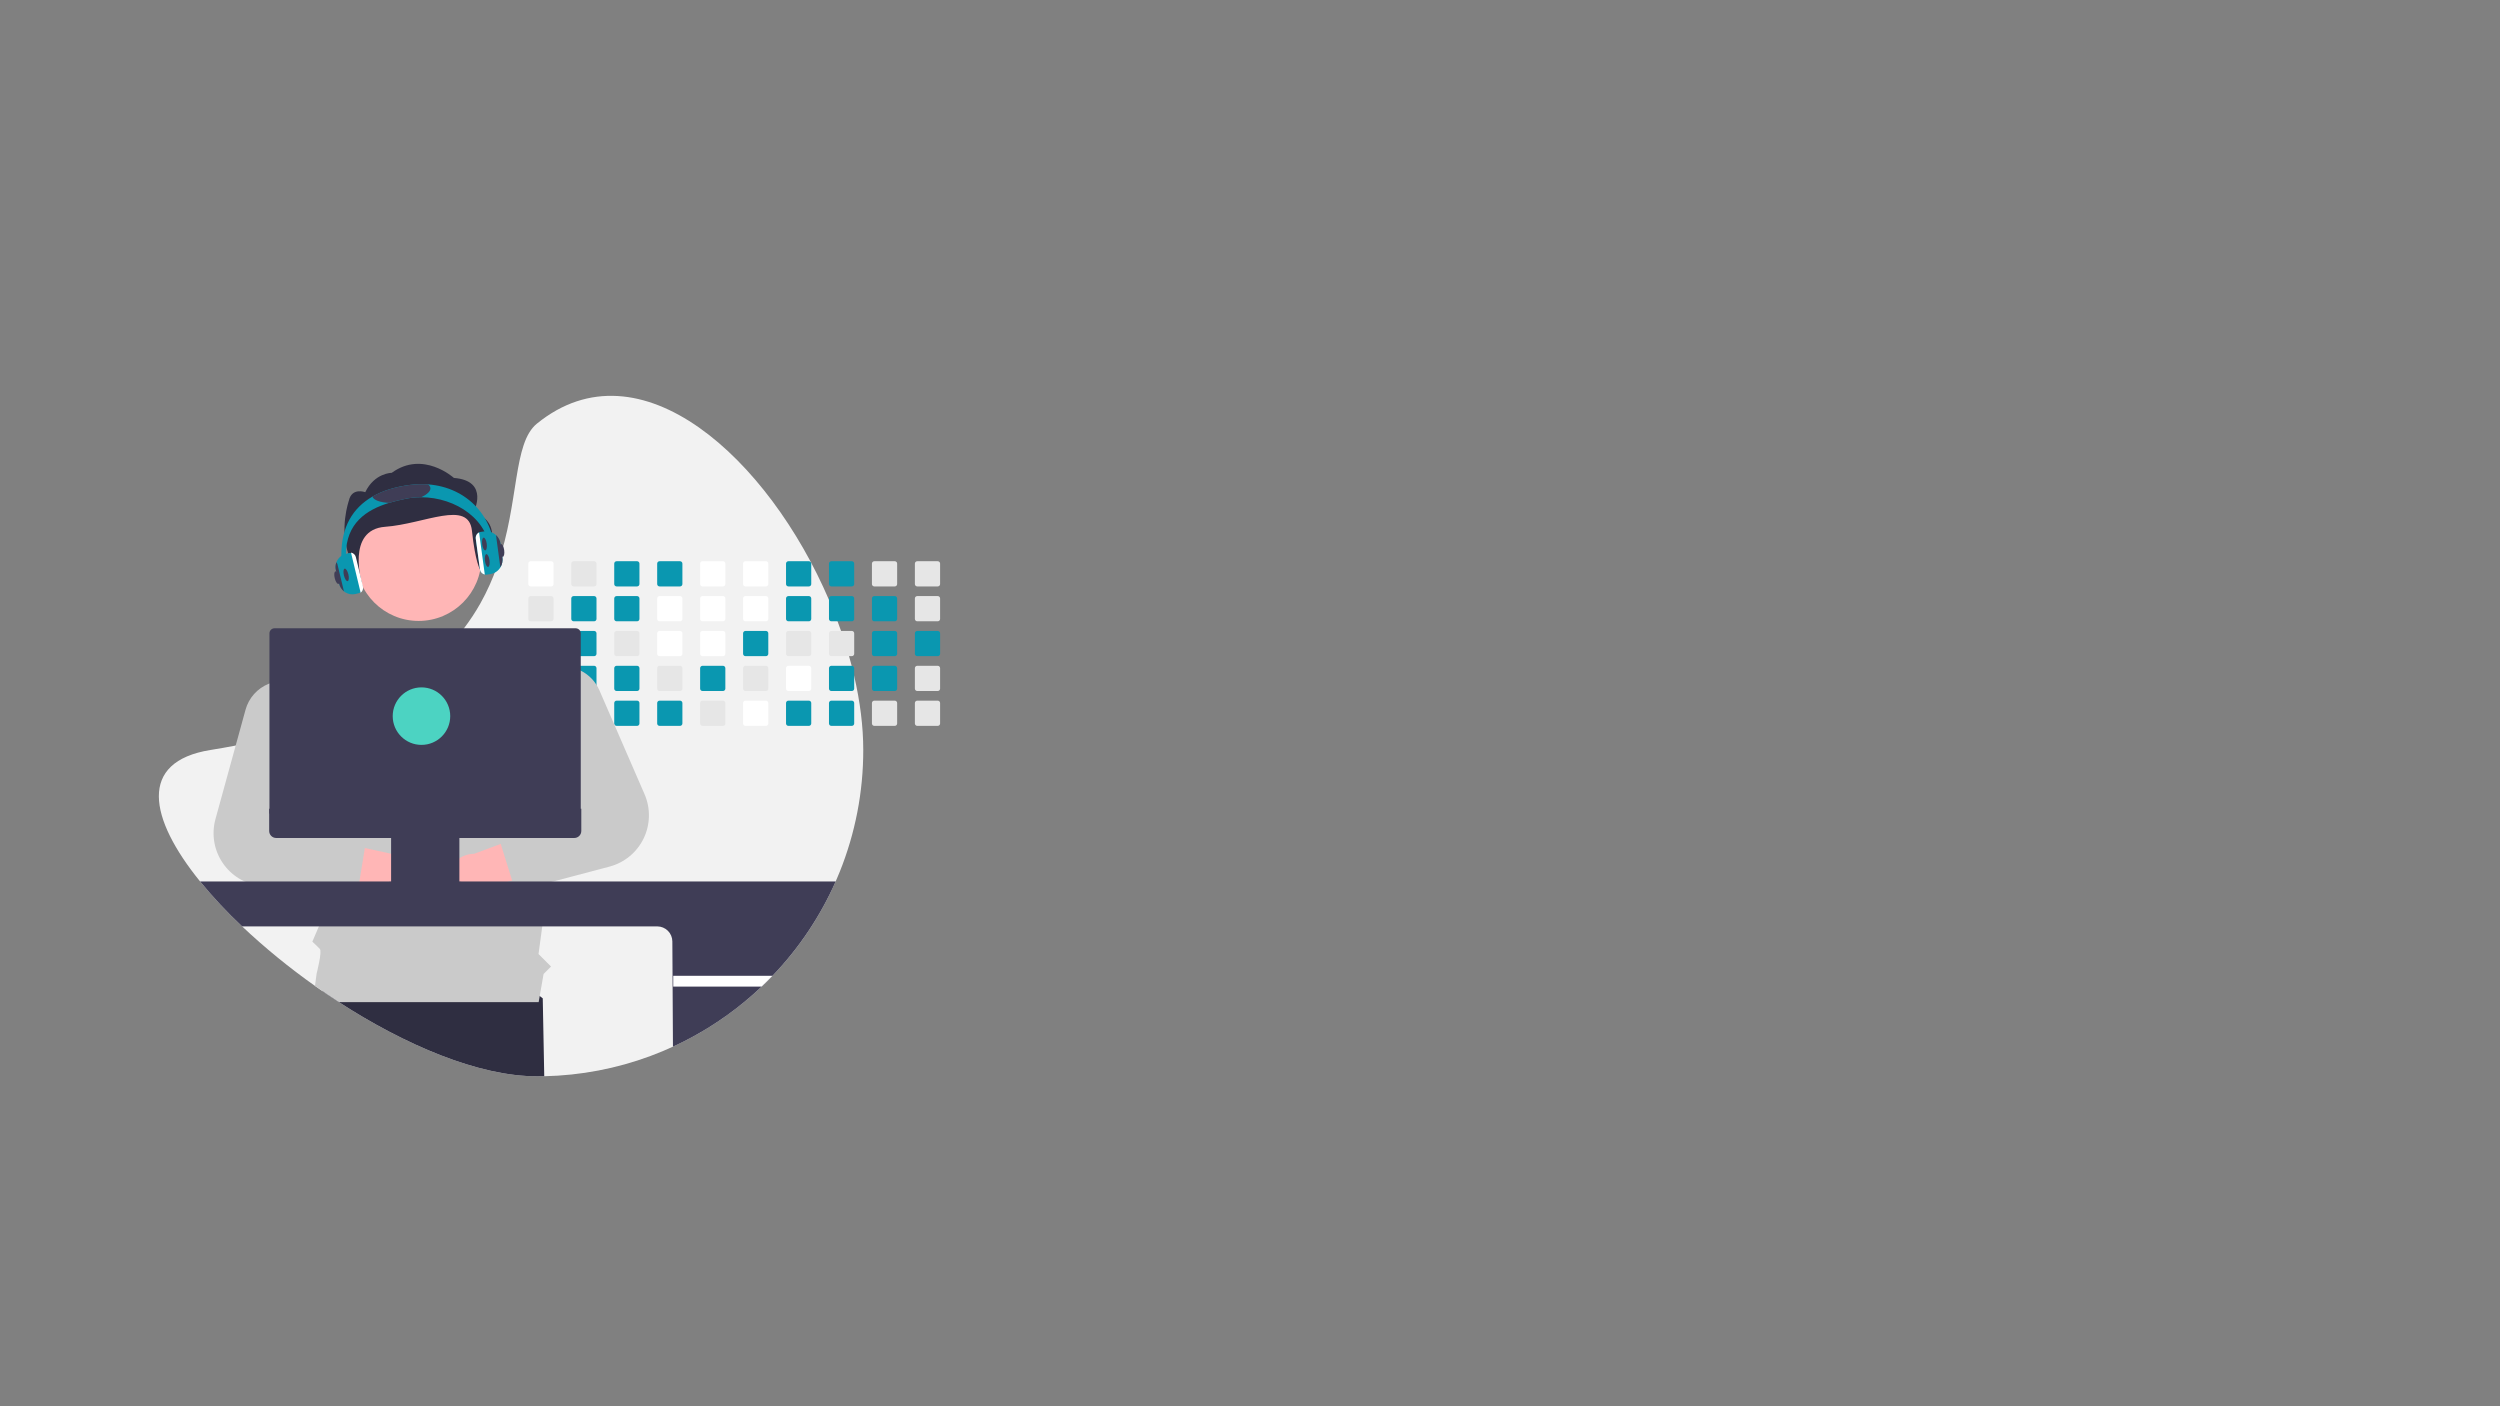 <svg width="1920" height="1080" viewBox="0 0 1920 1080" fill="none" xmlns="http://www.w3.org/2000/svg">
<rect x="0" y="0" width="1920" height="1080" fill="#808080" stroke="none"/>
<g clip-path="url(#clip0_0_1)">
<path d="M662.983 575.973C663.061 640.641 638.066 702.82 593.251 749.44C590.549 752.269 587.774 755.029 584.927 757.722C580.588 761.849 576.104 765.816 571.474 769.623C528.162 805.307 474.091 825.359 417.985 826.544C416.116 826.587 414.24 826.608 412.356 826.608C367.61 826.608 311.331 802.708 260.257 769.623C256.031 766.885 251.843 764.085 247.693 761.221C245.753 759.895 243.823 758.55 241.902 757.186C222.203 743.276 203.505 728.001 185.946 711.474C174.45 700.684 163.669 689.156 153.673 676.964C114.429 628.557 105.774 584.939 161.722 575.973C168.346 574.915 174.775 573.784 181.008 572.58C190.038 570.845 198.68 568.971 206.933 566.958C218.051 564.256 228.496 561.326 238.269 558.168C241.556 557.11 244.768 556.031 247.905 554.93C294.28 538.642 325.319 517.401 346.447 494.354C350.031 490.453 353.335 486.505 356.359 482.51C360.985 476.429 365.188 470.037 368.936 463.379C374.111 454.128 378.456 444.437 381.923 434.421L382.114 433.87C398.925 385.379 393.81 340.4 412.356 325.346C491.633 260.989 590.33 352.639 636.656 460.719C638.991 466.165 641.188 471.644 643.245 477.156C644.169 479.618 645.061 482.085 645.919 484.556C648.176 490.997 650.224 497.454 652.063 503.927C652.769 506.396 653.441 508.863 654.081 511.327C654.765 513.987 655.421 516.639 656.028 519.292C660.535 538.712 662.983 557.865 662.983 575.973Z" fill="#F2F2F2"/>
<path d="M417.985 826.544C416.116 826.587 414.24 826.608 412.356 826.608C367.61 826.608 311.331 802.708 260.257 769.623C256.031 766.885 251.843 764.085 247.693 761.221L251.333 739.07L361.529 724.439L416.836 766.73L417.985 826.544Z" fill="#2F2E41"/>
<path d="M423.29 431.013H407.587C407.101 431.014 406.634 431.207 406.291 431.551C405.947 431.895 405.753 432.361 405.753 432.847V448.558C405.753 448.798 405.801 449.036 405.893 449.258C405.986 449.48 406.121 449.682 406.291 449.851C406.462 450.021 406.664 450.156 406.886 450.247C407.108 450.339 407.347 450.385 407.587 450.385H423.29C423.775 450.385 424.241 450.193 424.585 449.85C424.929 449.508 425.123 449.043 425.124 448.558V432.847C425.123 432.361 424.929 431.896 424.586 431.552C424.242 431.209 423.776 431.015 423.29 431.013V431.013Z" fill="white"/>
<path d="M423.29 457.785H407.587C407.101 457.785 406.634 457.978 406.291 458.322C405.947 458.666 405.753 459.132 405.753 459.619V475.329C405.753 475.569 405.801 475.807 405.893 476.029C405.986 476.251 406.121 476.453 406.291 476.623C406.462 476.792 406.664 476.927 406.886 477.018C407.108 477.11 407.347 477.157 407.587 477.156H423.29C423.775 477.156 424.241 476.964 424.585 476.621C424.929 476.279 425.123 475.814 425.124 475.329V459.619C425.123 459.133 424.929 458.667 424.586 458.323C424.242 457.98 423.776 457.786 423.29 457.785Z" fill="#E6E6E6"/>
<path d="M423.29 484.556H407.587C407.101 484.556 406.634 484.75 406.291 485.093C405.947 485.437 405.753 485.904 405.753 486.39V502.093C405.753 502.334 405.8 502.573 405.892 502.796C405.984 503.018 406.119 503.221 406.289 503.391C406.46 503.561 406.662 503.697 406.885 503.789C407.107 503.881 407.346 503.928 407.587 503.927H423.29C423.777 503.927 424.243 503.734 424.587 503.39C424.931 503.046 425.124 502.58 425.124 502.093V486.39C425.123 485.904 424.929 485.438 424.586 485.095C424.242 484.751 423.776 484.557 423.29 484.556V484.556Z" fill="#E6E6E6"/>
<path d="M425.096 512.837C425.018 512.414 424.795 512.033 424.465 511.757C424.135 511.481 423.72 511.329 423.29 511.327H407.587C407.101 511.327 406.634 511.521 406.291 511.865C405.947 512.209 405.753 512.675 405.753 513.161V528.864C405.753 529.105 405.8 529.344 405.892 529.567C405.984 529.79 406.119 529.992 406.289 530.162C406.46 530.333 406.662 530.468 406.885 530.56C407.107 530.652 407.346 530.699 407.587 530.699H423.29C423.777 530.698 424.243 530.505 424.587 530.161C424.931 529.817 425.124 529.351 425.124 528.864V513.161C425.126 513.053 425.116 512.944 425.096 512.837V512.837Z" fill="#E6E6E6"/>
<path d="M424.003 538.24C423.777 538.146 423.535 538.098 423.29 538.099H407.587C407.346 538.098 407.108 538.145 406.885 538.237C406.662 538.329 406.46 538.464 406.289 538.635C406.119 538.805 405.984 539.008 405.892 539.23C405.8 539.453 405.753 539.692 405.753 539.933V555.636C405.752 555.877 405.799 556.116 405.891 556.339C405.982 556.562 406.117 556.765 406.288 556.935C406.458 557.106 406.661 557.241 406.884 557.332C407.107 557.424 407.346 557.471 407.587 557.47H423.29C423.777 557.47 424.243 557.276 424.587 556.932C424.931 556.588 425.124 556.122 425.124 555.636V539.933C425.124 539.572 425.017 539.219 424.817 538.918C424.618 538.617 424.335 538.381 424.003 538.24Z" fill="#E6E6E6"/>
<path d="M456.276 431.013H440.573C440.087 431.014 439.621 431.207 439.277 431.551C438.933 431.895 438.74 432.361 438.739 432.847V448.558C438.74 448.798 438.787 449.036 438.88 449.258C438.972 449.48 439.107 449.682 439.277 449.851C439.448 450.021 439.65 450.156 439.872 450.247C440.095 450.339 440.333 450.385 440.573 450.385H456.276C456.762 450.385 457.227 450.193 457.571 449.85C457.915 449.508 458.109 449.043 458.111 448.558V432.847C458.109 432.361 457.915 431.896 457.572 431.552C457.228 431.209 456.762 431.015 456.276 431.013V431.013Z" fill="#E6E6E6"/>
<path d="M456.276 457.785H440.573C440.087 457.785 439.621 457.978 439.277 458.322C438.933 458.666 438.74 459.132 438.739 459.619V475.329C438.74 475.569 438.787 475.807 438.88 476.029C438.972 476.251 439.107 476.453 439.277 476.623C439.448 476.792 439.65 476.927 439.872 477.018C440.095 477.11 440.333 477.157 440.573 477.156H456.276C456.762 477.156 457.227 476.964 457.571 476.621C457.915 476.279 458.109 475.814 458.111 475.329V459.619C458.109 459.133 457.915 458.667 457.572 458.323C457.228 457.98 456.762 457.786 456.276 457.785Z" fill="#0A97B0"/>
<path d="M456.276 484.556H440.573C440.087 484.556 439.621 484.75 439.277 485.093C438.933 485.437 438.74 485.904 438.739 486.39V502.093C438.739 502.334 438.786 502.573 438.878 502.796C438.97 503.018 439.105 503.221 439.275 503.391C439.446 503.561 439.648 503.697 439.871 503.789C440.094 503.881 440.332 503.928 440.573 503.927H456.276C456.763 503.927 457.229 503.734 457.573 503.39C457.917 503.046 458.11 502.58 458.111 502.093V486.39C458.109 485.904 457.915 485.438 457.572 485.095C457.228 484.751 456.762 484.557 456.276 484.556V484.556Z" fill="#0A97B0"/>
<path d="M456.276 511.327H440.573C440.189 511.328 439.814 511.449 439.503 511.674C439.191 511.9 438.959 512.218 438.838 512.583C438.773 512.769 438.739 512.964 438.739 513.161V528.864C438.739 529.105 438.786 529.344 438.878 529.567C438.97 529.79 439.105 529.992 439.275 530.162C439.446 530.333 439.648 530.468 439.871 530.56C440.094 530.652 440.332 530.699 440.573 530.699H456.276C456.763 530.698 457.229 530.505 457.573 530.161C457.917 529.817 458.11 529.351 458.111 528.864V513.161C458.109 512.675 457.915 512.21 457.572 511.866C457.228 511.522 456.762 511.329 456.276 511.327V511.327Z" fill="#0A97B0"/>
<path d="M456.276 538.099H440.573C440.332 538.098 440.094 538.145 439.871 538.237C439.648 538.329 439.446 538.464 439.275 538.635C439.105 538.805 438.97 539.008 438.878 539.23C438.786 539.453 438.739 539.692 438.739 539.933V555.636C438.739 555.877 438.786 556.115 438.878 556.338C438.97 556.561 439.105 556.763 439.275 556.934C439.446 557.104 439.648 557.239 439.871 557.331C440.094 557.423 440.332 557.47 440.573 557.47H456.276C456.763 557.47 457.229 557.276 457.573 556.932C457.917 556.589 458.11 556.122 458.111 555.636V539.933C458.11 539.446 457.917 538.98 457.573 538.636C457.229 538.292 456.763 538.099 456.276 538.099V538.099Z" fill="#E6E6E6"/>
<path d="M489.263 431.013H473.56C473.073 431.014 472.607 431.207 472.263 431.551C471.919 431.895 471.726 432.361 471.726 432.847V448.558C471.726 448.798 471.773 449.036 471.866 449.258C471.958 449.48 472.093 449.682 472.264 449.851C472.434 450.021 472.636 450.156 472.859 450.247C473.081 450.339 473.319 450.385 473.56 450.385H489.263C489.748 450.385 490.213 450.193 490.557 449.85C490.901 449.508 491.095 449.043 491.097 448.558V432.847C491.095 432.361 490.902 431.896 490.558 431.552C490.214 431.209 489.749 431.015 489.263 431.013V431.013Z" fill="#0A97B0"/>
<path d="M489.263 457.785H473.56C473.073 457.785 472.607 457.978 472.263 458.322C471.919 458.666 471.726 459.132 471.726 459.619V475.329C471.726 475.569 471.773 475.807 471.866 476.029C471.958 476.251 472.093 476.453 472.264 476.623C472.434 476.792 472.636 476.927 472.859 477.018C473.081 477.11 473.319 477.157 473.56 477.156H489.263C489.748 477.156 490.213 476.964 490.557 476.621C490.901 476.279 491.095 475.814 491.097 475.329V459.619C491.095 459.133 490.902 458.667 490.558 458.323C490.214 457.98 489.749 457.786 489.263 457.785Z" fill="#0A97B0"/>
<path d="M489.263 484.556H473.56C473.073 484.556 472.607 484.75 472.263 485.093C471.919 485.437 471.726 485.904 471.726 486.39V502.093C471.725 502.334 471.772 502.573 471.864 502.796C471.956 503.018 472.091 503.221 472.262 503.391C472.432 503.561 472.634 503.697 472.857 503.789C473.08 503.881 473.319 503.928 473.56 503.927H489.263C489.749 503.927 490.215 503.734 490.559 503.39C490.903 503.046 491.097 502.58 491.097 502.093V486.39C491.095 485.904 490.902 485.438 490.558 485.095C490.214 484.751 489.749 484.557 489.263 484.556V484.556Z" fill="#E6E6E6"/>
<path d="M489.263 511.327H473.56C473.073 511.327 472.607 511.521 472.263 511.865C471.919 512.209 471.726 512.675 471.726 513.161V528.864C471.725 529.105 471.772 529.344 471.864 529.567C471.956 529.79 472.091 529.992 472.262 530.162C472.432 530.333 472.634 530.468 472.857 530.56C473.08 530.652 473.319 530.699 473.56 530.699H489.263C489.749 530.698 490.215 530.505 490.559 530.161C490.903 529.817 491.097 529.351 491.097 528.864V513.161C491.095 512.675 490.902 512.21 490.558 511.866C490.214 511.522 489.749 511.329 489.263 511.327V511.327Z" fill="#0A97B0"/>
<path d="M489.263 538.099H473.56C473.319 538.098 473.08 538.145 472.857 538.237C472.634 538.329 472.432 538.464 472.262 538.635C472.091 538.805 471.956 539.008 471.864 539.23C471.772 539.453 471.725 539.692 471.726 539.933V555.636C471.725 555.877 471.772 556.115 471.864 556.338C471.956 556.561 472.091 556.763 472.262 556.934C472.432 557.104 472.634 557.239 472.857 557.331C473.08 557.423 473.319 557.47 473.56 557.47H489.263C489.749 557.47 490.215 557.276 490.559 556.932C490.903 556.589 491.097 556.122 491.097 555.636V539.933C491.097 539.446 490.903 538.98 490.559 538.636C490.215 538.292 489.749 538.099 489.263 538.099V538.099Z" fill="#0A97B0"/>
<path d="M522.249 431.013H506.546C506.059 431.014 505.593 431.207 505.249 431.551C504.905 431.895 504.712 432.361 504.712 432.847V448.558C504.712 448.798 504.76 449.036 504.852 449.258C504.944 449.48 505.079 449.682 505.25 449.851C505.42 450.021 505.622 450.156 505.845 450.247C506.067 450.339 506.305 450.385 506.546 450.385H522.249C522.734 450.385 523.2 450.193 523.543 449.85C523.887 449.508 524.081 449.043 524.083 448.558V432.847C524.082 432.361 523.888 431.896 523.544 431.552C523.2 431.209 522.735 431.015 522.249 431.013V431.013Z" fill="#0A97B0"/>
<path d="M522.249 457.785H506.546C506.059 457.785 505.593 457.978 505.249 458.322C504.905 458.666 504.712 459.132 504.712 459.619V475.329C504.712 475.569 504.76 475.807 504.852 476.029C504.944 476.251 505.079 476.453 505.25 476.623C505.42 476.792 505.622 476.927 505.845 477.018C506.067 477.11 506.305 477.157 506.546 477.156H522.249C522.734 477.156 523.2 476.964 523.543 476.621C523.887 476.279 524.081 475.814 524.083 475.329V459.619C524.082 459.133 523.888 458.667 523.544 458.323C523.2 457.98 522.735 457.786 522.249 457.785V457.785Z" fill="white"/>
<path d="M522.249 484.556H506.546C506.059 484.556 505.593 484.75 505.249 485.093C504.905 485.437 504.712 485.904 504.712 486.39V502.093C504.711 502.334 504.758 502.573 504.85 502.796C504.942 503.018 505.077 503.221 505.248 503.391C505.418 503.561 505.621 503.697 505.843 503.789C506.066 503.881 506.305 503.928 506.546 503.927H522.249C522.735 503.927 523.202 503.734 523.545 503.39C523.889 503.046 524.083 502.58 524.083 502.093V486.39C524.082 485.904 523.888 485.438 523.544 485.095C523.2 484.751 522.735 484.557 522.249 484.556V484.556Z" fill="white"/>
<path d="M522.249 511.327H506.546C506.059 511.327 505.593 511.521 505.249 511.865C504.905 512.209 504.712 512.675 504.712 513.161V528.864C504.711 529.105 504.758 529.344 504.85 529.567C504.942 529.79 505.077 529.992 505.248 530.162C505.418 530.333 505.621 530.468 505.843 530.56C506.066 530.652 506.305 530.699 506.546 530.699H522.249C522.735 530.698 523.202 530.505 523.545 530.161C523.889 529.817 524.083 529.351 524.083 528.864V513.161C524.082 512.675 523.888 512.21 523.544 511.866C523.201 511.522 522.735 511.329 522.249 511.327V511.327Z" fill="#E6E6E6"/>
<path d="M522.249 538.099H506.546C506.305 538.098 506.066 538.145 505.843 538.237C505.621 538.329 505.418 538.464 505.248 538.635C505.077 538.805 504.942 539.008 504.85 539.23C504.758 539.453 504.711 539.692 504.712 539.933V555.636C504.711 555.877 504.758 556.115 504.85 556.338C504.942 556.561 505.077 556.763 505.248 556.934C505.418 557.104 505.621 557.239 505.843 557.331C506.066 557.423 506.305 557.47 506.546 557.47H522.249C522.735 557.47 523.202 557.276 523.546 556.932C523.889 556.589 524.083 556.122 524.083 555.636V539.933C524.083 539.446 523.889 538.98 523.545 538.636C523.202 538.292 522.735 538.099 522.249 538.099V538.099Z" fill="#0A97B0"/>
<path d="M555.235 431.013H539.525C539.04 431.015 538.575 431.209 538.232 431.553C537.89 431.897 537.698 432.362 537.698 432.847V448.558C537.698 449.042 537.89 449.507 538.233 449.849C538.576 450.192 539.04 450.385 539.525 450.385H555.235C555.72 450.385 556.186 450.193 556.53 449.85C556.873 449.508 557.067 449.043 557.069 448.558V432.847C557.068 432.361 556.874 431.896 556.53 431.552C556.187 431.209 555.721 431.015 555.235 431.013Z" fill="white"/>
<path d="M555.235 457.785H539.525C539.04 457.786 538.575 457.98 538.232 458.324C537.89 458.668 537.698 459.134 537.698 459.619V475.329C537.698 475.813 537.89 476.278 538.233 476.621C538.576 476.963 539.04 477.156 539.525 477.156H555.235C555.72 477.156 556.186 476.964 556.53 476.621C556.873 476.279 557.067 475.814 557.069 475.329V459.619C557.068 459.133 556.874 458.667 556.53 458.323C556.187 457.98 555.721 457.786 555.235 457.785V457.785Z" fill="white"/>
<path d="M555.235 484.556H539.525C539.04 484.558 538.575 484.752 538.232 485.095C537.89 485.439 537.698 485.905 537.698 486.39V502.093C537.697 502.334 537.744 502.572 537.835 502.794C537.927 503.017 538.061 503.219 538.231 503.389C538.401 503.559 538.602 503.695 538.824 503.787C539.046 503.879 539.284 503.927 539.525 503.927H555.235C555.721 503.927 556.188 503.734 556.532 503.39C556.876 503.046 557.069 502.58 557.069 502.093V486.39C557.068 485.904 556.874 485.438 556.53 485.095C556.187 484.751 555.721 484.557 555.235 484.556V484.556Z" fill="white"/>
<path d="M555.235 511.327H539.525C539.04 511.329 538.575 511.523 538.232 511.867C537.89 512.211 537.698 512.676 537.698 513.161V528.864C537.697 529.105 537.744 529.343 537.835 529.565C537.927 529.788 538.061 529.99 538.231 530.16C538.401 530.331 538.602 530.466 538.824 530.558C539.046 530.651 539.284 530.698 539.525 530.699H555.235C555.721 530.698 556.188 530.505 556.532 530.161C556.876 529.817 557.069 529.351 557.069 528.864V513.161C557.068 512.675 556.874 512.21 556.53 511.866C556.187 511.522 555.721 511.329 555.235 511.327V511.327Z" fill="#0A97B0"/>
<path d="M555.235 538.099H539.525C539.284 538.099 539.046 538.146 538.824 538.239C538.602 538.331 538.401 538.466 538.231 538.637C538.061 538.807 537.927 539.009 537.835 539.232C537.744 539.454 537.697 539.692 537.698 539.933V555.636C537.697 555.876 537.744 556.114 537.835 556.337C537.927 556.559 538.061 556.761 538.231 556.932C538.401 557.102 538.602 557.237 538.824 557.33C539.046 557.422 539.284 557.47 539.525 557.47H555.235C555.721 557.47 556.188 557.276 556.532 556.932C556.876 556.588 557.069 556.122 557.069 555.636V539.933C557.069 539.446 556.876 538.98 556.532 538.636C556.188 538.292 555.721 538.099 555.235 538.099V538.099Z" fill="#E6E6E6"/>
<path d="M588.221 431.013H572.511C572.026 431.015 571.561 431.209 571.219 431.553C570.876 431.897 570.684 432.362 570.684 432.847V448.558C570.684 449.042 570.877 449.507 571.219 449.849C571.562 450.192 572.027 450.385 572.511 450.385H588.221C588.706 450.385 589.172 450.193 589.516 449.85C589.86 449.508 590.054 449.043 590.055 448.558V432.847C590.054 432.361 589.86 431.896 589.517 431.552C589.173 431.209 588.707 431.015 588.221 431.013V431.013Z" fill="white"/>
<path d="M588.221 457.785H572.511C572.026 457.786 571.561 457.98 571.218 458.324C570.876 458.668 570.684 459.134 570.684 459.619V475.329C570.684 475.813 570.877 476.278 571.219 476.621C571.562 476.963 572.027 477.156 572.511 477.156H588.221C588.706 477.156 589.172 476.964 589.516 476.621C589.86 476.279 590.054 475.814 590.055 475.329V459.619C590.054 459.133 589.86 458.667 589.517 458.323C589.173 457.98 588.707 457.786 588.221 457.785V457.785Z" fill="white"/>
<path d="M588.221 484.556H572.511C572.026 484.558 571.561 484.752 571.218 485.095C570.876 485.439 570.684 485.905 570.684 486.39V502.093C570.683 502.334 570.73 502.572 570.822 502.794C570.913 503.017 571.047 503.219 571.217 503.389C571.387 503.559 571.589 503.695 571.811 503.787C572.033 503.879 572.271 503.927 572.511 503.927H588.221C588.708 503.927 589.174 503.734 589.518 503.39C589.862 503.046 590.055 502.58 590.055 502.093V486.39C590.054 485.904 589.86 485.438 589.517 485.095C589.173 484.751 588.707 484.557 588.221 484.556V484.556Z" fill="#0A97B0"/>
<path d="M588.221 511.327H572.511C572.026 511.329 571.561 511.523 571.219 511.867C570.876 512.211 570.684 512.676 570.684 513.161V528.864C570.683 529.105 570.73 529.343 570.822 529.565C570.913 529.788 571.047 529.99 571.217 530.16C571.387 530.331 571.589 530.466 571.811 530.558C572.033 530.651 572.271 530.698 572.511 530.699H588.221C588.708 530.698 589.174 530.505 589.518 530.161C589.862 529.817 590.055 529.351 590.055 528.864V513.161C590.054 512.675 589.86 512.21 589.517 511.866C589.173 511.522 588.707 511.329 588.221 511.327V511.327Z" fill="#E6E6E6"/>
<path d="M588.221 538.099H572.511C572.271 538.099 572.033 538.146 571.811 538.239C571.589 538.331 571.387 538.466 571.217 538.637C571.047 538.807 570.913 539.009 570.822 539.232C570.73 539.454 570.683 539.692 570.684 539.933V555.636C570.683 555.876 570.73 556.114 570.822 556.337C570.913 556.559 571.047 556.761 571.217 556.932C571.387 557.102 571.589 557.237 571.811 557.33C572.033 557.422 572.271 557.47 572.511 557.47H588.221C588.708 557.47 589.174 557.276 589.518 556.932C589.862 556.588 590.055 556.122 590.055 555.636V539.933C590.055 539.446 589.862 538.98 589.518 538.636C589.174 538.292 588.708 538.099 588.221 538.099Z" fill="white"/>
<path d="M621.207 431.013H605.497C605.012 431.015 604.547 431.209 604.205 431.553C603.862 431.897 603.67 432.362 603.67 432.847V448.558C603.67 449.042 603.863 449.507 604.205 449.849C604.548 450.192 605.013 450.385 605.497 450.385H621.207C621.693 450.385 622.158 450.193 622.502 449.85C622.846 449.508 623.04 449.043 623.041 448.558V432.847C623.04 432.361 622.846 431.896 622.503 431.552C622.159 431.209 621.693 431.015 621.207 431.013V431.013Z" fill="#0A97B0"/>
<path d="M621.207 457.785H605.497C605.012 457.786 604.547 457.98 604.205 458.324C603.862 458.668 603.67 459.134 603.67 459.619V475.329C603.67 475.813 603.863 476.278 604.205 476.621C604.548 476.963 605.013 477.156 605.497 477.156H621.207C621.693 477.156 622.158 476.964 622.502 476.621C622.846 476.279 623.04 475.814 623.041 475.329V459.619C623.04 459.133 622.846 458.667 622.503 458.323C622.159 457.98 621.693 457.786 621.207 457.785Z" fill="#0A97B0"/>
<path d="M621.207 484.556H605.497C605.012 484.558 604.547 484.752 604.205 485.095C603.862 485.439 603.67 485.905 603.67 486.39V502.093C603.67 502.334 603.716 502.572 603.808 502.794C603.899 503.017 604.034 503.219 604.203 503.389C604.373 503.559 604.575 503.695 604.797 503.787C605.019 503.879 605.257 503.927 605.497 503.927H621.207C621.694 503.927 622.16 503.734 622.504 503.39C622.848 503.046 623.041 502.58 623.041 502.093V486.39C623.04 485.904 622.846 485.438 622.503 485.095C622.159 484.751 621.693 484.557 621.207 484.556V484.556Z" fill="#E6E6E6"/>
<path d="M621.207 511.327H605.497C605.012 511.329 604.547 511.523 604.205 511.867C603.862 512.211 603.67 512.676 603.67 513.161V528.864C603.669 529.105 603.716 529.343 603.808 529.565C603.899 529.788 604.034 529.99 604.203 530.16C604.373 530.331 604.575 530.466 604.797 530.558C605.019 530.651 605.257 530.698 605.497 530.699H621.207C621.694 530.698 622.16 530.505 622.504 530.161C622.848 529.817 623.041 529.351 623.041 528.864V513.161C623.04 512.675 622.846 512.21 622.503 511.866C622.159 511.522 621.693 511.329 621.207 511.327V511.327Z" fill="white"/>
<path d="M621.207 538.099H605.497C605.257 538.099 605.019 538.146 604.797 538.239C604.575 538.331 604.373 538.466 604.203 538.637C604.034 538.807 603.899 539.009 603.808 539.232C603.716 539.454 603.669 539.692 603.67 539.933V555.636C603.669 555.876 603.716 556.114 603.808 556.337C603.899 556.559 604.034 556.761 604.203 556.932C604.373 557.102 604.575 557.237 604.797 557.33C605.019 557.422 605.257 557.47 605.497 557.47H621.207C621.694 557.47 622.16 557.276 622.504 556.932C622.848 556.588 623.041 556.122 623.041 555.636V539.933C623.041 539.446 622.848 538.98 622.504 538.636C622.16 538.292 621.694 538.099 621.207 538.099Z" fill="#0A97B0"/>
<path d="M654.193 431.013H638.483C637.998 431.015 637.533 431.209 637.191 431.553C636.848 431.897 636.656 432.362 636.656 432.847V448.558C636.656 449.042 636.849 449.507 637.192 449.849C637.534 450.192 637.999 450.385 638.483 450.385H654.193C654.679 450.385 655.144 450.193 655.488 449.85C655.832 449.508 656.026 449.043 656.028 448.558V432.847C656.026 432.361 655.832 431.896 655.489 431.552C655.145 431.209 654.679 431.015 654.193 431.013Z" fill="#0A97B0"/>
<path d="M654.193 457.785H638.483C637.998 457.786 637.533 457.98 637.191 458.324C636.848 458.668 636.656 459.134 636.656 459.619V475.329C636.656 475.813 636.849 476.278 637.192 476.621C637.534 476.963 637.999 477.156 638.483 477.156H654.193C654.679 477.156 655.144 476.964 655.488 476.621C655.832 476.279 656.026 475.814 656.028 475.329V459.619C656.026 459.133 655.833 458.667 655.489 458.323C655.145 457.98 654.679 457.786 654.193 457.785V457.785Z" fill="#0A97B0"/>
<path d="M654.193 484.556H638.483C637.998 484.558 637.533 484.752 637.191 485.095C636.848 485.439 636.656 485.905 636.656 486.39V502.093C636.656 502.334 636.702 502.572 636.794 502.794C636.885 503.017 637.02 503.219 637.19 503.389C637.359 503.559 637.561 503.695 637.783 503.787C638.005 503.879 638.243 503.927 638.483 503.927H654.193C654.68 503.927 655.146 503.734 655.49 503.39C655.834 503.046 656.027 502.58 656.028 502.093V486.39C656.026 485.904 655.833 485.438 655.489 485.095C655.145 484.751 654.679 484.557 654.193 484.556Z" fill="#E6E6E6"/>
<path d="M654.193 511.327H638.483C637.998 511.329 637.533 511.523 637.191 511.867C636.848 512.211 636.656 512.676 636.656 513.161V528.864C636.656 529.105 636.702 529.343 636.794 529.565C636.885 529.788 637.02 529.99 637.19 530.16C637.359 530.331 637.561 530.466 637.783 530.558C638.005 530.651 638.243 530.698 638.483 530.699H654.193C654.68 530.698 655.146 530.505 655.49 530.161C655.834 529.817 656.027 529.351 656.028 528.864V513.161C656.026 512.675 655.832 512.21 655.489 511.866C655.145 511.522 654.679 511.329 654.193 511.327V511.327Z" fill="#0A97B0"/>
<path d="M654.193 538.099H638.483C638.243 538.099 638.005 538.146 637.783 538.239C637.561 538.331 637.359 538.466 637.19 538.637C637.02 538.807 636.885 539.009 636.794 539.232C636.702 539.454 636.656 539.692 636.656 539.933V555.636C636.656 555.876 636.702 556.114 636.794 556.337C636.885 556.559 637.02 556.761 637.19 556.932C637.359 557.102 637.561 557.237 637.783 557.33C638.005 557.422 638.243 557.47 638.483 557.47H654.193C654.68 557.47 655.146 557.276 655.49 556.932C655.834 556.588 656.027 556.122 656.028 555.636V539.933C656.027 539.446 655.834 538.98 655.49 538.636C655.146 538.292 654.68 538.099 654.193 538.099V538.099Z" fill="#0A97B0"/>
<path d="M687.18 431.013H671.47C670.984 431.015 670.52 431.209 670.177 431.553C669.835 431.897 669.642 432.362 669.643 432.847V448.558C669.643 449.042 669.835 449.507 670.178 449.849C670.52 450.192 670.985 450.385 671.47 450.385H687.18C687.665 450.385 688.13 450.193 688.474 449.85C688.818 449.508 689.012 449.043 689.014 448.558V432.847C689.012 432.361 688.819 431.896 688.475 431.552C688.131 431.209 687.666 431.015 687.18 431.013V431.013Z" fill="#E6E6E6"/>
<path d="M687.18 457.785H671.47C670.984 457.786 670.52 457.98 670.177 458.324C669.835 458.668 669.642 459.134 669.643 459.619V475.329C669.643 475.813 669.835 476.278 670.178 476.621C670.52 476.963 670.985 477.156 671.47 477.156H687.18C687.665 477.156 688.13 476.964 688.474 476.621C688.818 476.279 689.012 475.814 689.014 475.329V459.619C689.012 459.133 688.819 458.667 688.475 458.323C688.131 457.98 687.666 457.786 687.18 457.785V457.785Z" fill="#0A97B0"/>
<path d="M687.18 484.556H671.47C670.984 484.558 670.52 484.752 670.177 485.095C669.835 485.439 669.642 485.905 669.643 486.39V502.093C669.642 502.334 669.689 502.572 669.78 502.794C669.872 503.017 670.006 503.219 670.176 503.389C670.345 503.559 670.547 503.695 670.769 503.787C670.991 503.879 671.229 503.927 671.47 503.927H687.18C687.666 503.927 688.132 503.734 688.476 503.39C688.82 503.046 689.014 502.58 689.014 502.093V486.39C689.012 485.904 688.819 485.438 688.475 485.095C688.131 484.751 687.666 484.557 687.18 484.556V484.556Z" fill="#0A97B0"/>
<path d="M687.18 511.327H671.47C670.984 511.329 670.52 511.523 670.177 511.867C669.835 512.211 669.642 512.676 669.643 513.161V528.864C669.642 529.105 669.689 529.343 669.78 529.565C669.872 529.788 670.006 529.99 670.176 530.16C670.345 530.331 670.547 530.466 670.769 530.558C670.991 530.651 671.229 530.698 671.47 530.699H687.18C687.666 530.698 688.132 530.505 688.476 530.161C688.82 529.817 689.014 529.351 689.014 528.864V513.161C689.012 512.675 688.819 512.21 688.475 511.866C688.131 511.522 687.666 511.329 687.18 511.327V511.327Z" fill="#0A97B0"/>
<path d="M687.18 538.099H671.47C671.229 538.099 670.991 538.146 670.769 538.239C670.547 538.331 670.345 538.466 670.176 538.637C670.006 538.807 669.872 539.009 669.78 539.232C669.689 539.454 669.642 539.692 669.643 539.933V555.636C669.642 555.876 669.689 556.114 669.78 556.337C669.872 556.559 670.006 556.761 670.176 556.932C670.345 557.102 670.547 557.237 670.769 557.33C670.991 557.422 671.229 557.47 671.47 557.47H687.18C687.666 557.47 688.132 557.276 688.476 556.932C688.82 556.588 689.014 556.122 689.014 555.636V539.933C689.014 539.446 688.82 538.98 688.476 538.636C688.132 538.292 687.666 538.099 687.18 538.099V538.099Z" fill="#E6E6E6"/>
<path d="M720.166 431.013H704.456C703.97 431.015 703.506 431.209 703.163 431.553C702.821 431.897 702.628 432.362 702.629 432.847V448.558C702.629 449.042 702.821 449.507 703.164 449.849C703.507 450.192 703.971 450.385 704.456 450.385H720.166C720.651 450.385 721.117 450.193 721.461 449.85C721.804 449.508 721.998 449.043 722 448.558V432.847C721.999 432.361 721.805 431.896 721.461 431.552C721.118 431.209 720.652 431.015 720.166 431.013V431.013Z" fill="#E6E6E6"/>
<path d="M720.166 457.785H704.456C703.97 457.786 703.506 457.98 703.163 458.324C702.821 458.668 702.628 459.134 702.629 459.619V475.329C702.629 475.813 702.821 476.278 703.164 476.621C703.507 476.963 703.971 477.156 704.456 477.156H720.166C720.651 477.156 721.117 476.964 721.461 476.621C721.804 476.279 721.998 475.814 722 475.329V459.619C721.999 459.133 721.805 458.667 721.461 458.323C721.118 457.98 720.652 457.786 720.166 457.785V457.785Z" fill="#E6E6E6"/>
<path d="M720.166 484.556H704.456C703.97 484.558 703.506 484.752 703.163 485.095C702.821 485.439 702.628 485.905 702.629 486.39V502.093C702.628 502.334 702.675 502.572 702.766 502.794C702.858 503.017 702.992 503.219 703.162 503.389C703.332 503.559 703.533 503.695 703.755 503.787C703.977 503.879 704.215 503.927 704.456 503.927H720.166C720.652 503.927 721.119 503.734 721.462 503.39C721.806 503.046 722 502.58 722 502.093V486.39C721.999 485.904 721.805 485.438 721.461 485.095C721.118 484.751 720.652 484.557 720.166 484.556V484.556Z" fill="#0A97B0"/>
<path d="M720.166 511.327H704.456C703.97 511.329 703.506 511.523 703.163 511.867C702.821 512.211 702.628 512.676 702.629 513.161V528.864C702.628 529.105 702.675 529.343 702.766 529.565C702.858 529.788 702.992 529.99 703.162 530.16C703.332 530.331 703.533 530.466 703.755 530.558C703.977 530.651 704.215 530.698 704.456 530.699H720.166C720.652 530.698 721.119 530.505 721.462 530.161C721.806 529.817 722 529.351 722 528.864V513.161C721.999 512.675 721.805 512.21 721.461 511.866C721.118 511.522 720.652 511.329 720.166 511.327V511.327Z" fill="#E6E6E6"/>
<path d="M720.166 538.099H704.456C704.215 538.099 703.977 538.146 703.755 538.239C703.533 538.331 703.332 538.466 703.162 538.637C702.992 538.807 702.858 539.009 702.766 539.232C702.675 539.454 702.628 539.692 702.629 539.933V555.636C702.628 555.876 702.675 556.114 702.766 556.337C702.858 556.559 702.992 556.761 703.162 556.932C703.332 557.102 703.533 557.237 703.755 557.33C703.977 557.422 704.215 557.47 704.456 557.47H720.166C720.652 557.47 721.119 557.276 721.462 556.932C721.806 556.588 722 556.122 722 555.636V539.933C722 539.446 721.806 538.98 721.462 538.636C721.119 538.292 720.652 538.099 720.166 538.099V538.099Z" fill="#E6E6E6"/>
<path d="M359.093 769.624H358.656L359.03 769.574L359.093 769.624Z" fill="#2F2E41"/>
<path d="M321.507 476.87C348.126 476.87 369.704 455.292 369.704 428.674C369.704 402.055 348.126 380.477 321.507 380.477C294.889 380.477 273.311 402.055 273.311 428.674C273.311 455.292 294.889 476.87 321.507 476.87Z" fill="#FFB6B6"/>
<path d="M363.715 393.337C363.715 393.337 376.32 369.238 348.588 367.048C348.588 367.048 324.945 345.601 300.847 363.127C300.847 363.127 287.702 363.127 280.514 378.001C280.514 378.001 270.176 374.08 267.904 384.574C267.904 384.574 260.339 406.481 267.904 426.198C275.469 445.915 277.982 448.106 277.982 448.106C277.982 448.106 265.551 406.768 295.808 404.577C326.065 402.387 359.923 383.478 362.444 407.577C364.966 431.675 368.76 437.612 368.76 437.612C368.76 437.612 392.709 403.195 363.715 393.337Z" fill="#2F2E41"/>
<path d="M446.182 547.453L446.026 548.271L444.284 557.47L432.242 621.1L431.53 624.846L430.034 632.768L427.989 643.575L423.452 667.525L422.155 674.389L421.668 676.964L421.498 677.867L420.151 684.97L419.742 687.115L416.455 711.473L413.583 732.7L423.192 742.308L417.463 748.036L413.703 769.573L413.71 769.623H260.257C254.049 765.602 247.931 761.456 241.902 757.186L243.164 747.733C243.164 747.733 247.51 730.852 245.683 728.834C243.863 726.817 239.87 723.212 239.87 723.212L244.9 711.473L245.598 709.844L244.427 685.556L244.399 684.97L244.011 676.964L243.961 675.934L243.884 674.389L242.395 643.575L242.367 643.067L241.916 633.727L241.492 624.846L241.309 621.1L239.496 583.62L238.269 558.168L237.196 536.01L241.507 534.55L287.607 518.882L306.703 494.058L346.447 494.354L365.903 494.503L398.367 524.611L405.753 528.138L405.81 528.166L411.107 530.698L424.539 537.111L438.739 543.897L446.026 547.375L446.182 547.453Z" fill="#CACACA"/>
<path d="M311.839 697.316C308.927 698.445 305.802 698.921 302.686 698.711C299.569 698.501 296.537 697.61 293.802 696.102C291.067 694.593 288.696 692.503 286.856 689.979C285.017 687.456 283.753 684.559 283.153 681.493L207.983 670.829L234.114 641.27L301.491 655.929C306.707 655.263 311.987 656.534 316.328 659.501C320.67 662.468 323.773 666.925 325.048 672.026C326.324 677.128 325.684 682.52 323.249 687.181C320.815 691.842 316.755 695.449 311.839 697.316V697.316Z" fill="#FFB6B6"/>
<path d="M278.323 643.575C276.931 641.81 274.959 640.593 272.757 640.14L241.916 633.727L238.748 633.071C236.908 632.687 235.169 631.919 233.645 630.816C232.122 629.714 230.849 628.302 229.909 626.673C228.934 624.963 228.344 623.061 228.181 621.1C228.034 619.317 228.247 617.522 228.809 615.824L239.496 583.62L246.43 562.725C247.271 560.205 247.767 557.583 247.905 554.93C248.291 547.589 246.02 540.354 241.506 534.55C237.539 529.449 232.035 525.76 225.809 524.027C219.584 522.295 212.966 522.61 206.933 524.928C206.757 524.992 206.573 525.062 206.397 525.133C202.071 526.86 198.205 529.57 195.107 533.048C192.008 536.527 189.761 540.678 188.542 545.174L181.008 572.58L165.468 629.079C163.912 634.739 163.598 640.669 164.546 646.463C165.495 652.256 167.684 657.776 170.964 662.645C174.244 667.514 178.537 671.616 183.549 674.672C188.562 677.728 194.175 679.665 200.006 680.35L244.427 685.556L264.983 687.968C267.36 688.254 269.758 687.634 271.698 686.231C273.638 684.828 274.978 682.746 275.452 680.399C275.485 680.271 275.511 680.142 275.53 680.011L276.023 676.964L280.207 651.3L280.249 651.039C280.467 649.729 280.408 648.389 280.076 647.103C279.745 645.818 279.148 644.616 278.323 643.575Z" fill="#CACACA"/>
<path d="M359.72 698.139C362.762 698.845 365.922 698.876 368.978 698.229C372.034 697.582 374.91 696.272 377.405 694.393C379.9 692.514 381.952 690.111 383.418 687.352C384.883 684.594 385.726 681.548 385.887 678.429L458.803 657.27L428.764 631.692L364.128 655.706C358.87 655.782 353.822 657.785 349.942 661.335C346.062 664.884 343.619 669.734 343.076 674.964C342.532 680.195 343.927 685.443 346.994 689.714C350.062 693.985 354.59 696.983 359.72 698.139V698.139Z" fill="#FFB6B6"/>
<path d="M495.005 609.94L460.326 530.127C457.489 523.575 452.423 518.239 446.026 515.066C444.049 514.093 441.973 513.336 439.833 512.809C439.501 512.724 439.17 512.646 438.838 512.583C434.3 511.593 429.594 511.68 425.096 512.837C420.985 513.893 417.142 515.804 413.819 518.446C410.496 521.087 407.767 524.399 405.81 528.166C405.788 528.197 405.769 528.23 405.753 528.265C403.567 532.494 402.405 537.177 402.359 541.937C402.314 546.697 403.387 551.401 405.492 555.671L405.922 556.532L430.429 605.75C431.266 607.433 431.738 609.274 431.813 611.152C431.888 613.03 431.565 614.903 430.866 616.647C430.167 618.392 429.106 619.969 427.754 621.275C426.403 622.581 424.79 623.586 423.022 624.225L421.301 624.846L390.346 636.027C388.024 636.856 386.113 638.554 385.017 640.763C383.921 642.972 383.725 645.52 384.47 647.871L384.548 648.118L393.225 675.884C393.267 676.011 393.309 676.138 393.359 676.265C393.435 676.505 393.529 676.738 393.641 676.964C394.563 679.032 396.193 680.703 398.237 681.677C400.282 682.651 402.607 682.863 404.794 682.275L421.498 677.867L424.906 676.964L468.043 665.571C473.719 664.071 479.004 661.362 483.536 657.63C488.068 653.898 491.74 649.231 494.3 643.948C496.861 638.664 498.249 632.89 498.371 627.021C498.492 621.151 497.344 615.325 495.005 609.94L495.005 609.94Z" fill="#CACACA"/>
<path d="M153.673 676.964C163.669 689.156 174.45 700.684 185.946 711.474H504.782C507.854 711.478 510.799 712.701 512.97 714.874C515.141 717.047 516.362 719.992 516.365 723.064L516.824 803.857C536.438 794.846 554.807 783.339 571.474 769.623C576.102 765.82 580.586 761.853 584.927 757.722C587.77 755.027 590.544 752.267 593.251 749.44C613.542 728.302 629.973 703.772 641.799 676.964H153.673Z" fill="#3F3D56"/>
<path d="M593.251 749.44C590.549 752.269 587.774 755.029 584.927 757.722H517.057V749.44H593.251Z" fill="white"/>
<path d="M445.547 484.556C445.212 483.937 444.715 483.42 444.111 483.06C443.506 482.7 442.815 482.51 442.111 482.51H210.841C209.804 482.513 208.811 482.927 208.078 483.66C207.346 484.394 206.934 485.388 206.933 486.425V624.846H446.026V486.425C446.03 485.771 445.865 485.127 445.547 484.556V484.556Z" fill="#3F3D56"/>
<path d="M206.724 621.098V638.18C206.724 638.888 206.863 639.589 207.134 640.243C207.405 640.897 207.802 641.492 208.303 641.993C208.804 642.493 209.398 642.891 210.052 643.162C210.707 643.433 211.408 643.572 212.116 643.572H300.364V677.282H299.191C299.099 677.282 299.008 677.3 298.923 677.336C298.838 677.371 298.761 677.422 298.696 677.487C298.631 677.553 298.579 677.63 298.544 677.715C298.509 677.8 298.491 677.891 298.491 677.983V680.327C298.491 680.419 298.509 680.511 298.544 680.596C298.579 680.681 298.631 680.758 298.696 680.823C298.761 680.888 298.838 680.939 298.923 680.975C299.008 681.01 299.099 681.028 299.191 681.028H353.974C354.066 681.028 354.157 681.01 354.242 680.975C354.327 680.939 354.405 680.888 354.47 680.823C354.535 680.758 354.586 680.681 354.621 680.596C354.657 680.511 354.675 680.419 354.675 680.327V677.983C354.675 677.891 354.657 677.8 354.621 677.715C354.586 677.63 354.535 677.553 354.47 677.487C354.405 677.422 354.327 677.371 354.242 677.336C354.157 677.3 354.066 677.282 353.974 677.282H352.802V643.572H441.05C441.758 643.572 442.459 643.433 443.113 643.162C443.767 642.891 444.362 642.493 444.863 641.993C445.363 641.492 445.76 640.897 446.031 640.243C446.302 639.589 446.442 638.888 446.442 638.18V621.098H206.724Z" fill="#3F3D56"/>
<path d="M323.686 572.073C335.883 572.073 345.771 562.185 345.771 549.988C345.771 537.791 335.883 527.903 323.686 527.903C311.489 527.903 301.602 537.791 301.602 549.988C301.602 562.185 311.489 572.073 323.686 572.073Z" fill="#4CD3C2"/>
<path d="M379.955 426.04H376.428C376.428 399.375 350.038 381.901 323.415 381.887C319.542 381.876 315.678 382.251 311.881 383.009C307.606 383.862 303.169 384.885 298.809 386.218C281.618 391.488 265.675 401.674 265.675 426.04C265.671 430.772 266.273 435.485 267.467 440.064L264.052 440.953C262.786 436.083 262.146 431.072 262.148 426.04C262.148 404.75 270.888 390.126 285.984 381.407C293.92 376.822 303.606 373.866 314.702 372.427C319.32 371.813 323.988 371.671 328.635 372.004C359.251 374.205 379.955 397.682 379.955 426.04Z" fill="#0A97B0"/>
<path d="M385.832 427.994L384.442 417.723C384.099 415.129 382.85 412.74 380.915 410.979C379.673 409.831 378.186 408.98 376.566 408.491C374.947 408.003 373.238 407.888 371.568 408.157L369.36 408.461C368.756 408.54 368.173 408.739 367.646 409.045C367.12 409.352 366.659 409.76 366.291 410.245C365.92 410.73 365.649 411.282 365.492 411.872C365.336 412.462 365.298 413.076 365.381 413.681L368.591 437.341C368.723 438.305 369.155 439.204 369.826 439.909C370.497 440.614 371.373 441.09 372.33 441.27C372.613 441.327 372.901 441.356 373.19 441.355C373.398 441.355 373.605 441.341 373.811 441.313L376.28 440.981C377.785 440.781 379.234 440.276 380.537 439.496C381.84 438.716 382.969 437.678 383.856 436.445C384.047 436.177 384.23 435.902 384.4 435.62C385.722 433.312 386.226 430.625 385.832 427.994Z" fill="#0A97B0"/>
<path d="M367.935 408.891C367.287 409.206 366.724 409.67 366.291 410.245C365.92 410.73 365.649 411.282 365.492 411.872C365.336 412.462 365.298 413.076 365.381 413.681L368.591 437.341C368.723 438.306 369.155 439.204 369.826 439.909C370.497 440.614 371.373 441.09 372.33 441.27L367.935 408.891Z" fill="white"/>
<path d="M385.832 427.994L384.442 417.723C384.099 415.129 382.85 412.74 380.915 410.979L384.11 434.519C384.158 434.897 384.255 435.267 384.4 435.62C385.722 433.312 386.226 430.625 385.832 427.994V427.994Z" fill="#3F3D56"/>
<path d="M374.848 435.395C375.813 435.264 376.299 432.967 375.932 430.264C375.565 427.562 374.486 425.477 373.521 425.608C372.555 425.739 372.07 428.036 372.437 430.738C372.803 433.441 373.883 435.526 374.848 435.395Z" fill="#3F3D56"/>
<path d="M372.732 422.697C373.697 422.566 374.182 420.269 373.816 417.567C373.449 414.864 372.369 412.779 371.404 412.91C370.439 413.041 369.954 415.338 370.32 418.041C370.687 420.743 371.767 422.828 372.732 422.697Z" fill="#3F3D56"/>
<path d="M386.135 427.635C387.1 427.504 387.586 425.207 387.219 422.505C386.852 419.802 385.773 417.717 384.808 417.848C383.842 417.979 383.357 420.276 383.724 422.979C384.09 425.681 385.17 427.766 386.135 427.635Z" fill="#3F3D56"/>
<path d="M323.415 381.887C319.542 381.876 315.678 382.251 311.881 383.008C307.606 383.862 303.169 384.885 298.809 386.218C292.002 385.887 286.993 384.123 285.984 381.407C293.92 376.822 303.606 373.866 314.702 372.427C319.32 371.813 323.988 371.671 328.635 372.004C329.127 372.292 329.552 372.681 329.883 373.146C330.213 373.61 330.442 374.139 330.554 374.698C330.885 377.153 328.085 379.763 323.415 381.887Z" fill="#3F3D56"/>
<path d="M278.38 450.519L272.948 427.938C272.754 427.123 272.324 426.384 271.711 425.813C271.099 425.242 270.331 424.864 269.505 424.728C269.272 424.692 269.036 424.673 268.8 424.672C268.467 424.673 268.136 424.713 267.812 424.791L265.71 425.299C263.003 425.954 260.667 427.656 259.213 430.031C257.76 432.406 257.308 435.261 257.957 437.969L260.391 448.099C260.947 450.484 262.27 452.62 264.158 454.18C264.464 454.427 264.784 454.655 265.117 454.864C266.3 455.605 267.619 456.102 268.996 456.325C270.374 456.548 271.782 456.493 273.138 456.162L275.233 455.654C275.787 455.525 276.309 455.282 276.764 454.942C277.442 454.448 277.957 453.764 278.245 452.976C278.532 452.188 278.579 451.333 278.38 450.519Z" fill="#0A97B0"/>
<path d="M266.992 446.317C267.939 446.089 268.19 443.755 267.552 441.104C266.914 438.452 265.629 436.487 264.682 436.715C263.735 436.943 263.484 439.277 264.122 441.929C264.76 444.58 266.045 446.545 266.992 446.317Z" fill="#3F3D56"/>
<path d="M259.938 448.434C260.885 448.206 261.135 445.871 260.497 443.22C259.859 440.568 258.574 438.604 257.627 438.832C256.68 439.059 256.43 441.394 257.068 444.045C257.706 446.697 258.991 448.661 259.938 448.434Z" fill="#3F3D56"/>
<path d="M278.725 450.434L273.293 427.853C273.082 426.972 272.615 426.172 271.951 425.555C271.287 424.937 270.456 424.53 269.562 424.382L276.976 455.224C277.708 454.688 278.265 453.947 278.576 453.094C278.888 452.242 278.939 451.316 278.725 450.434V450.434Z" fill="white"/>
<path d="M259.185 433.497C259.035 432.869 258.753 432.28 258.359 431.768C257.596 433.746 257.455 435.909 257.957 437.969L260.391 448.099C260.947 450.484 262.27 452.62 264.158 454.18L259.185 433.497Z" fill="#3F3D56"/>
</g>
<defs>
<clipPath id="clip0_0_1">
<rect width="600" height="522.608" fill="white" transform="translate(122 304)"/>
</clipPath>
</defs>
</svg>
